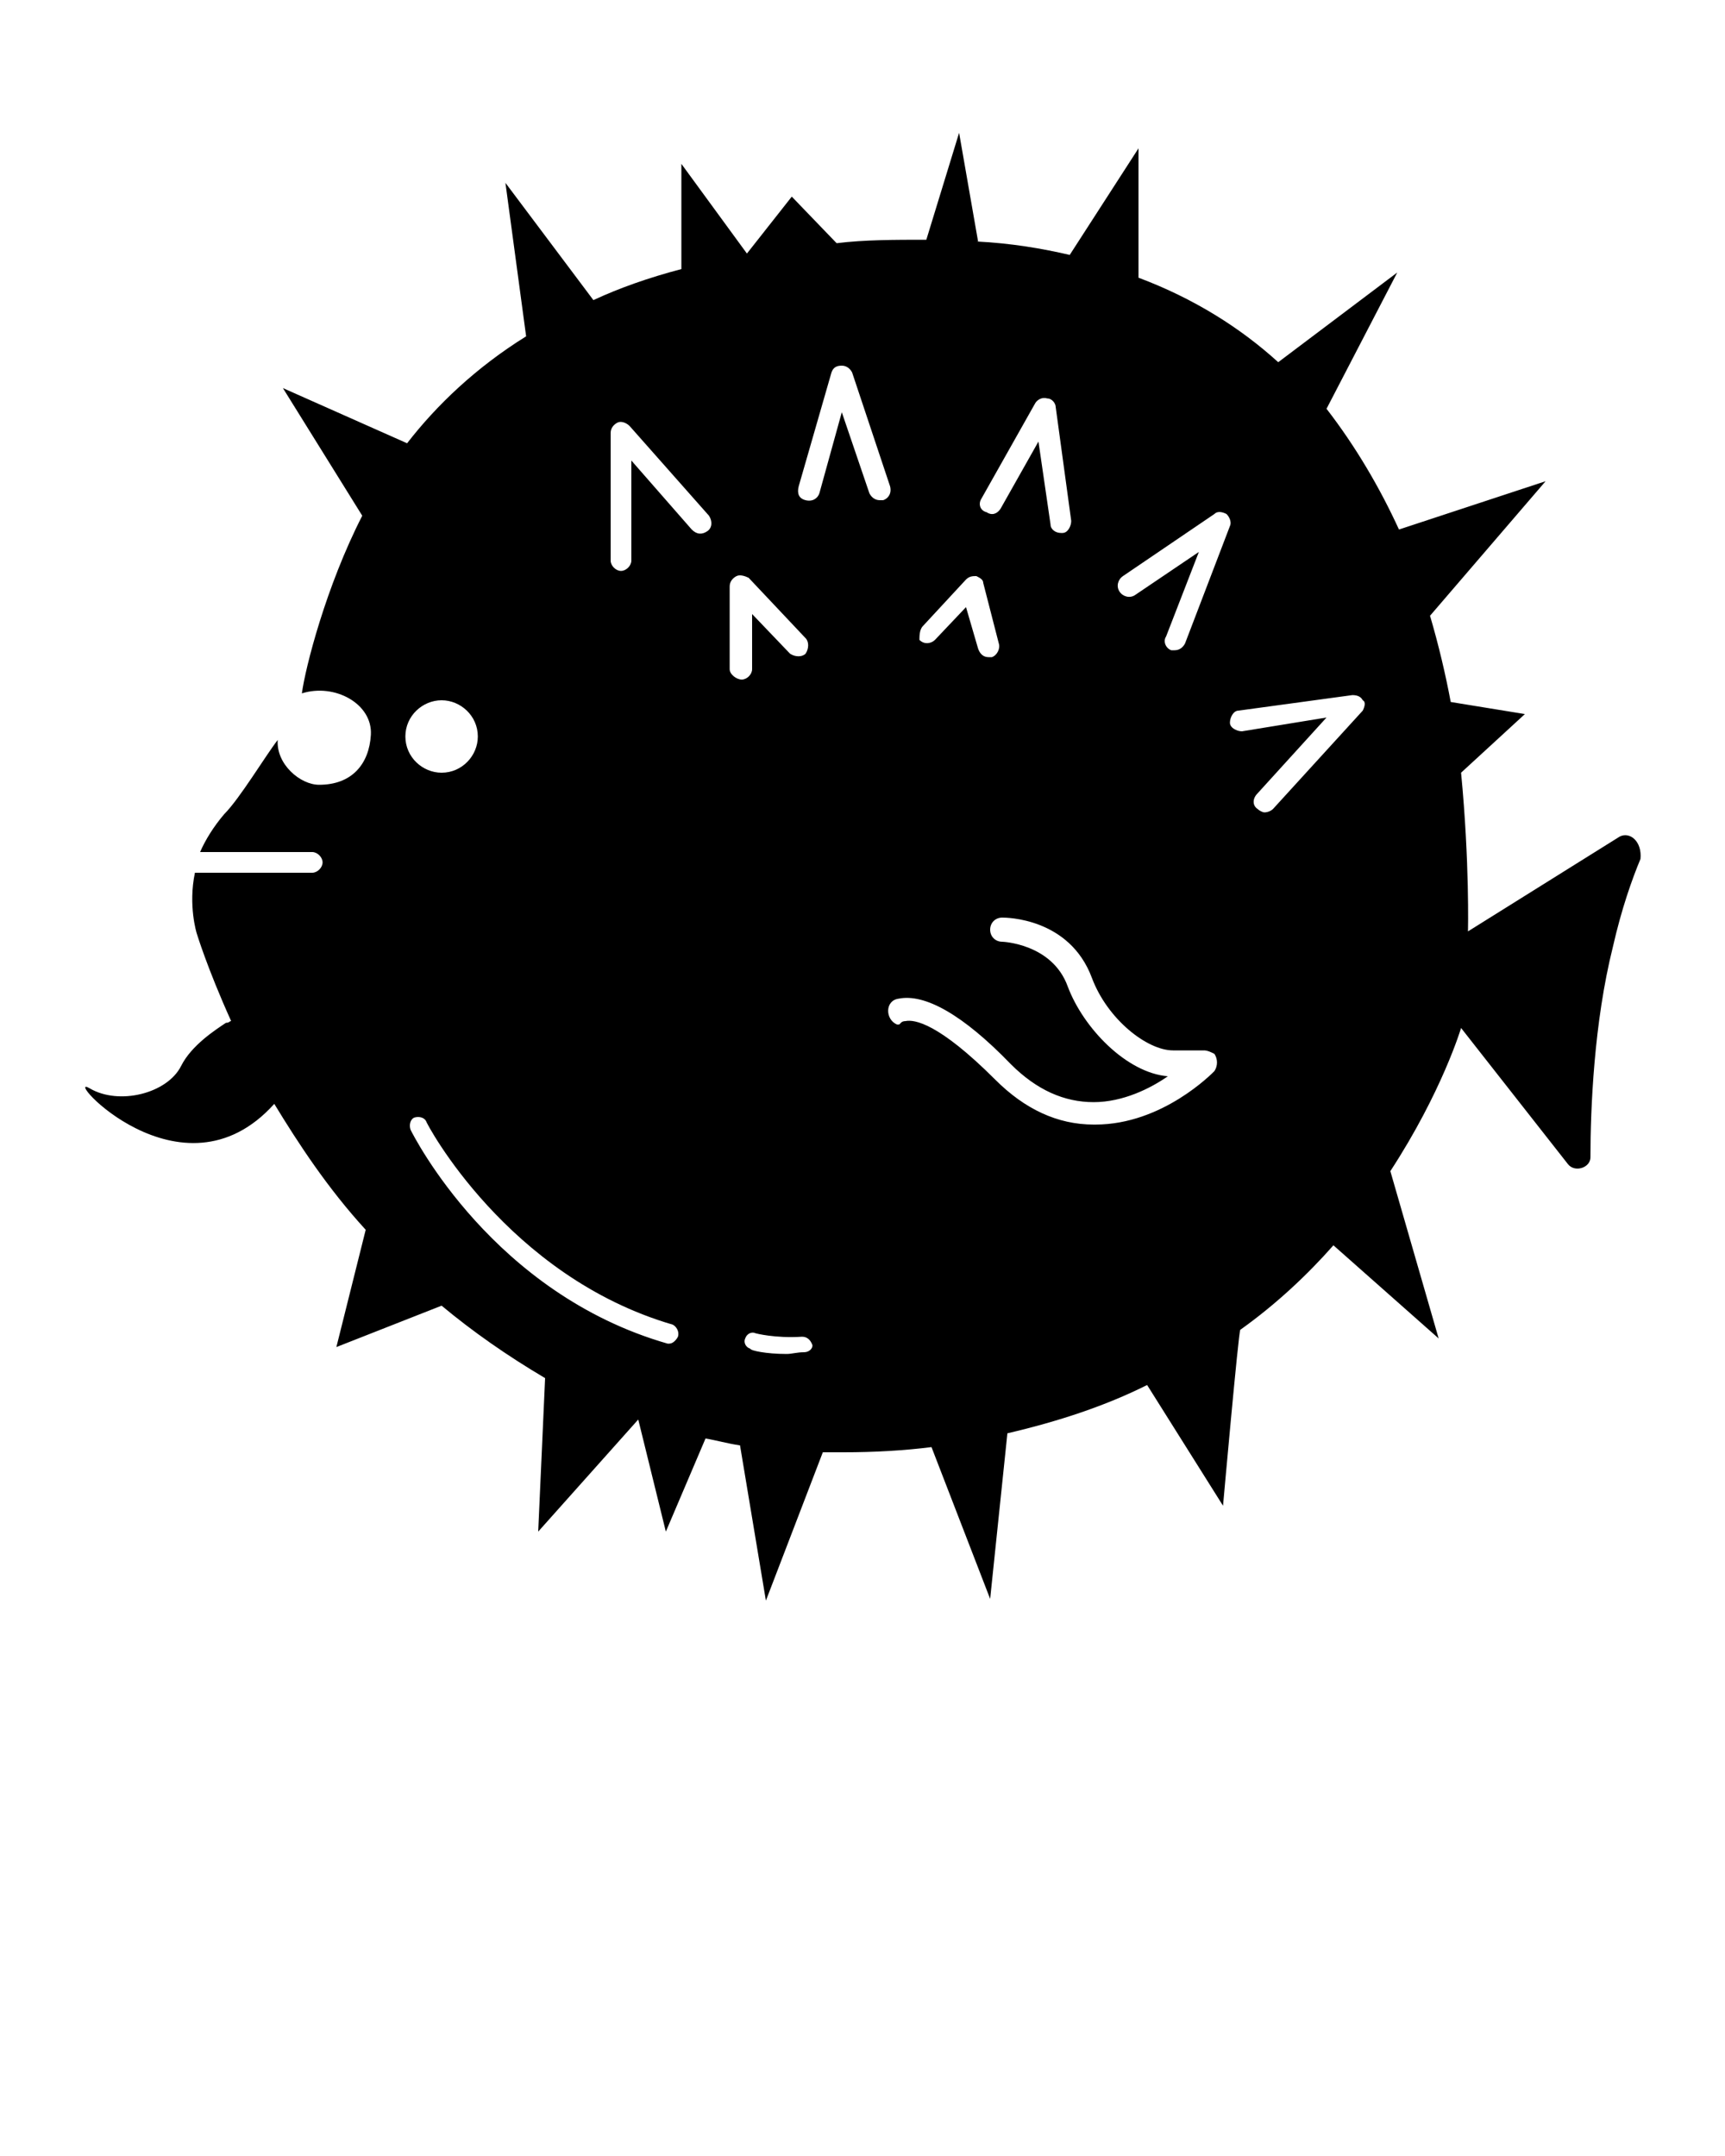 <?xml version="1.0" encoding="utf-8"?>
<!-- Generator: Adobe Illustrator 19.2.1, SVG Export Plug-In . SVG Version: 6.00 Build 0)  -->
<svg version="1.1" id="Layer_1" xmlns="http://www.w3.org/2000/svg" xmlns:xlink="http://www.w3.org/1999/xlink" x="0px" y="0px"
	 viewBox="0 0 100 125" style="enable-background:new 0 0 100 125;" xml:space="preserve">
<path d="M93.9,48.5L85.1,54c0,0,0.1-4-0.4-9.2l0,0l3.7-3.4l-4.3-0.7l0,0c-0.3-1.6-0.7-3.3-1.2-5l0,0l6.7-7.8l-8.5,2.8l0,0
	c-1.1-2.4-2.5-4.8-4.2-7l0,0l4.1-7.9L74.1,21l0,0c-2.2-2-4.9-3.7-8.1-4.9l0,0V8.6L62,14.8l0.1,0c-1.7-0.4-3.5-0.7-5.5-0.8l0.1,0
	l-1.1-6.3l-1.9,6.2c-1.8,0-3.6,0-5.2,0.2l0,0l-2.6-2.7l-2.6,3.3l-3.8-5.2v6.1l0,0c-1.9,0.5-3.6,1.1-5.1,1.8l0,0l-5.1-6.8l1.2,8.9
	l0,0c-2.9,1.8-5.2,4-6.9,6.2l0,0l-7.2-3.2l4.6,7.4l0,0c-2.1,4.1-3.3,8.8-3.5,10.3c1.9-0.6,4.1,0.6,4,2.4c-0.1,1.7-1.1,2.9-3,2.9
	c-1.1,0-2.5-1.2-2.4-2.6c-0.7,0.9-2.2,3.4-3.1,4.3c-0.6,0.7-1.1,1.5-1.4,2.2h6.5c0.3,0,0.6,0.3,0.6,0.6s-0.3,0.6-0.6,0.6h-6.8
	c-0.4,1.9,0.1,3.5,0.1,3.5s0.6,2,2,5.1c-0.1,0-0.1,0.1-0.3,0.1c-0.6,0.4-2,1.3-2.6,2.5c-0.8,1.6-3.6,2.3-5.3,1.3
	c-1.7-1,5.3,6.9,10.7,0.9c1.4,2.3,3.1,4.9,5.3,7.3l0,0l-1.7,6.8l6.1-2.4l0,0c1.8,1.5,3.8,2.9,6,4.2l0,0l-0.4,8.9l5.8-6.5l1.6,6.5
	l2.3-5.4l0,0c0.6,0.1,1.3,0.3,2,0.4l0,0l1.5,9l3.3-8.6l-0.4,0c0.5,0,1.1,0,1.6,0c1.8,0,3.5-0.1,5.1-0.3l0,0l3.4,8.8l1-9.6l0,0
	c3-0.7,5.7-1.6,8.1-2.8l0,0l4.4,7c0,0,0.9-10.1,1-10.2l0,0c2.1-1.5,3.9-3.2,5.4-4.9l0,0l6.1,5.4l-2.8-9.7c3-4.6,4.1-8.3,4.1-8.3
	l6.2,7.9c0.4,0.5,1.3,0.2,1.3-0.4c0-2.8,0.2-7.8,1.3-12.2c0.5-2.2,1.1-3.9,1.6-5.1C95.2,48.8,94.5,48.2,93.9,48.5z M56.9,28.9
	l3.1-5.5c0.1-0.2,0.4-0.4,0.7-0.3c0.3,0,0.5,0.3,0.5,0.5l0.9,6.6c0,0.3-0.2,0.7-0.5,0.7c0,0-0.1,0-0.1,0c-0.3,0-0.6-0.2-0.6-0.5
	l-0.7-4.8L58,29.5c-0.2,0.3-0.5,0.4-0.8,0.2C56.8,29.6,56.7,29.2,56.9,28.9z M53.5,36.3l2.5-2.7c0.2-0.2,0.4-0.2,0.6-0.2
	c0.2,0.1,0.4,0.2,0.4,0.4l0.9,3.5c0.1,0.3-0.1,0.7-0.4,0.8c-0.1,0-0.1,0-0.2,0c-0.3,0-0.5-0.2-0.6-0.5l-0.7-2.4l-1.8,1.9
	c-0.2,0.2-0.6,0.3-0.9,0C53.3,36.9,53.3,36.5,53.5,36.3z M25.6,40.6c1.1,0,2.1,0.9,2.1,2.1c0,1.1-0.9,2.1-2.1,2.1
	c-1.1,0-2.1-0.9-2.1-2.1C23.5,41.5,24.5,40.6,25.6,40.6z M39.3,77.5c-0.1,0.2-0.3,0.4-0.5,0.4c0,0-0.1,0-0.1,0
	C28.6,75,24,65.9,23.8,65.5c-0.1-0.3,0-0.6,0.2-0.7c0.3-0.1,0.6,0,0.7,0.2c0,0.1,4.7,9,14.3,11.8C39.2,76.9,39.4,77.2,39.3,77.5z
	 M41,30.8c-0.3,0.2-0.6,0.2-0.9-0.1l-3.5-4v5.8c0,0.3-0.3,0.6-0.6,0.6c-0.3,0-0.6-0.3-0.6-0.6v-7.4c0-0.3,0.2-0.5,0.4-0.6
	c0.2-0.1,0.5,0,0.7,0.2l4.6,5.2C41.3,30.2,41.3,30.6,41,30.8z M42.3,38.8V34c0-0.3,0.2-0.5,0.4-0.6s0.5,0,0.7,0.1l3.3,3.5
	c0.2,0.2,0.2,0.6,0,0.9c-0.2,0.2-0.6,0.2-0.9,0l-2.2-2.3v3.2c0,0.3-0.3,0.6-0.6,0.6S42.3,39.1,42.3,38.8z M46.6,78.4
	c-0.4,0-0.7,0.1-1,0.1c-1.2,0-2.1-0.2-2.1-0.3c-0.3-0.1-0.4-0.4-0.3-0.6c0.1-0.3,0.4-0.4,0.6-0.3c0,0,1.1,0.3,2.7,0.2
	c0.3,0,0.5,0.2,0.6,0.5C47.1,78.2,46.9,78.4,46.6,78.4z M51.2,29c-0.1,0-0.1,0-0.2,0c-0.3,0-0.5-0.2-0.6-0.4l-1.6-4.7l-1.3,4.7
	c-0.1,0.3-0.4,0.5-0.8,0.4s-0.5-0.4-0.4-0.8l1.9-6.6c0.1-0.3,0.3-0.4,0.6-0.4c0.3,0,0.5,0.2,0.6,0.4l2.2,6.6
	C51.7,28.6,51.5,28.9,51.2,29z M70.4,62.1c-0.1,0.1-3,3.1-6.9,3.1c0,0,0,0-0.1,0c-2.1,0-4-0.9-5.7-2.6c-3.3-3.3-4.7-3.5-5.2-3.4
	c-0.3,0-0.3,0.2-0.4,0.2c0,0,0,0,0,0l-0.1,0c-0.7-0.3-0.7-1.4,0.1-1.5c0,0,0,0,0,0c1.5-0.3,3.7,0.9,6.5,3.8c1.5,1.5,3.1,2.2,4.8,2.2
	c1.7,0,3.3-0.8,4.3-1.5c-2.4-0.2-4.9-2.8-5.8-5.2c-0.9-2.5-3.8-2.6-3.8-2.6c-0.4,0-0.7-0.3-0.7-0.7s0.3-0.7,0.7-0.7
	c0.2,0,3.9,0,5.2,3.5c0.9,2.4,3.2,4.2,4.7,4.2h1.8c0.2,0,0.4,0.1,0.6,0.2C70.6,61.4,70.6,61.8,70.4,62.1z M68.7,37.3
	c-0.1,0.2-0.3,0.4-0.6,0.4c-0.1,0-0.2,0-0.2,0c-0.3-0.1-0.5-0.5-0.3-0.8l1.9-4.9l-3.7,2.5c-0.3,0.2-0.7,0.1-0.9-0.2
	c-0.2-0.3-0.1-0.7,0.2-0.9l5.3-3.6c0.2-0.2,0.5-0.1,0.7,0c0.2,0.2,0.3,0.5,0.2,0.7L68.7,37.3z M79,41.2l-5.2,5.7
	c-0.1,0.1-0.3,0.2-0.5,0.2c-0.1,0-0.3-0.1-0.4-0.2c-0.3-0.2-0.3-0.6,0-0.9l4-4.4L72,42.4c-0.3,0-0.7-0.2-0.7-0.5
	c0-0.3,0.2-0.7,0.5-0.7l6.6-0.9c0.3,0,0.5,0.1,0.6,0.3C79.2,40.7,79.1,41,79,41.2z"/>
</svg>
